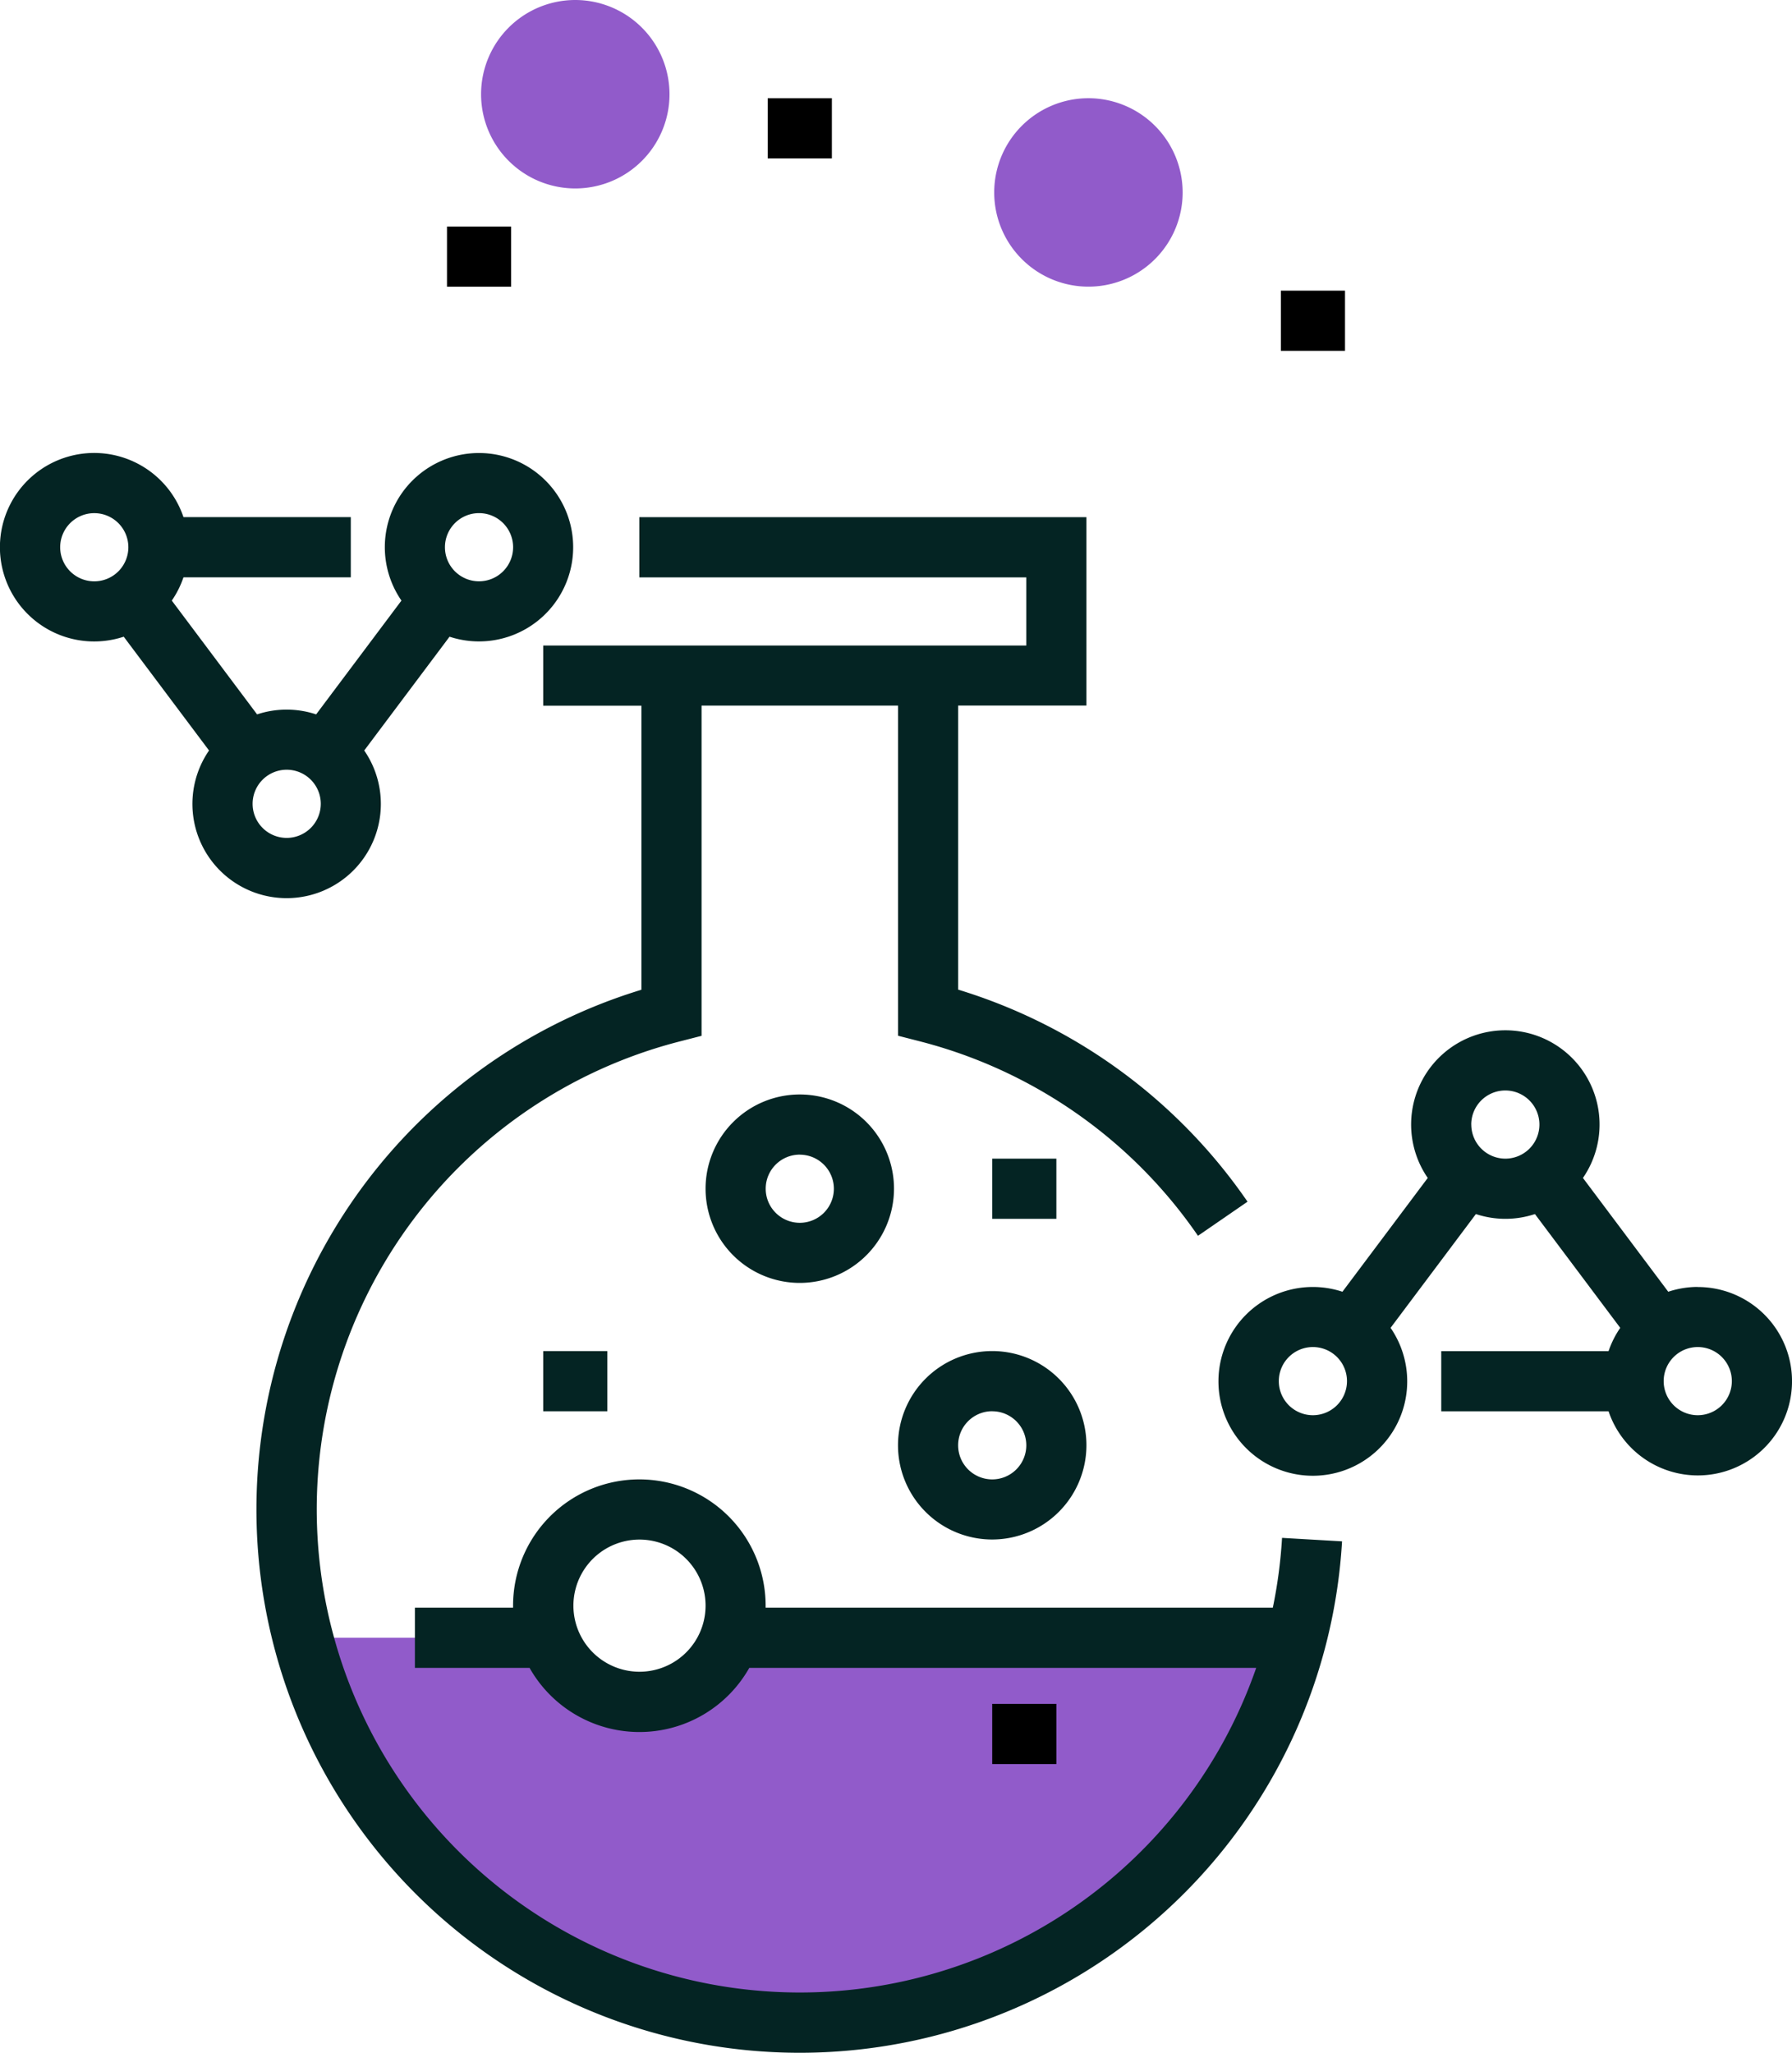 <svg xmlns="http://www.w3.org/2000/svg" width="74.444" height="85.269" viewBox="0 0 74.444 85.269">
  <g id="test-tube" transform="translate(0)">
    <path id="Path_96852" data-name="Path 96852" d="M97.3,424.531c9.187,0,18.5-7.5,20.844-16.031H94.478c-.591,2.25-1.408,2.748-3.84,2.748s-3.234-.5-3.825-2.748H76.878c2.34,8.487,11.2,16.031,20.421,16.031Zm0,0" transform="translate(-64.075 -340.468)" fill="#915bca"/>
    <path id="Path_96853" data-name="Path 96853" d="M106.6,171.4a20.062,20.062,0,0,1-.383,2.9H85.147c0-.028,0-.055,0-.083a5.246,5.246,0,1,0-10.492,0c0,.028,0,.055,0,.083H70.577v2.5H75.34a5.241,5.241,0,0,0,9.129,0h21.058a20.069,20.069,0,1,1-23.979-26.014l.938-.241V136.827h8.161v13.714l.938.241a20.074,20.074,0,0,1,11.523,8.07l2.058-1.417a22.582,22.582,0,0,0-12.021-8.809v-11.8h5.329V129H79.9v2.5H95.975v2.831H75.907v2.5h4.08v11.8a22.569,22.569,0,1,0,29.106,22.914Zm-24.295,4.152a2.745,2.745,0,1,1,.347-1.332,2.749,2.749,0,0,1-.347,1.332Zm0,0" transform="translate(-53.341 -107.516)" fill="#042423"/>
    <path id="Path_96854" data-name="Path 96854" d="M227.914,344.827a3.914,3.914,0,1,1,3.914-3.914A3.918,3.918,0,0,1,227.914,344.827Zm0-5.329a1.416,1.416,0,1,0,1.416,1.416A1.417,1.417,0,0,0,227.914,339.5Zm0,0" transform="translate(-186.695 -280.875)" fill="#042423"/>
    <path id="Path_96855" data-name="Path 96855" d="M179.914,280.827a3.914,3.914,0,1,1,3.914-3.914A3.918,3.918,0,0,1,179.914,280.827Zm0-5.329a1.416,1.416,0,1,0,1.416,1.416A1.417,1.417,0,0,0,179.914,275.5Zm0,0" transform="translate(-146.689 -227.534)" fill="#042423"/>
    <path id="Path_96856" data-name="Path 96856" d="M135.5,337h2.665v2.5H135.5Zm0,0" transform="translate(-112.934 -280.875)" fill="#042423"/>
    <path id="Path_96857" data-name="Path 96857" d="M247.5,289h2.665v2.5H247.5Zm0,0" transform="translate(-206.281 -240.869)" fill="#042423"/>
    <path id="Path_96858" data-name="Path 96858" d="M247.5,425h2.665v2.5H247.5Zm0,0" transform="translate(-206.281 -354.22)"/>
    <path id="Path_96859" data-name="Path 96859" d="M323.9,267.659a3.9,3.9,0,0,0-1.226.2l-3.544-4.727a3.914,3.914,0,1,0-6.447,0l-3.544,4.727a3.921,3.921,0,1,0,2,1.5l3.544-4.727a3.9,3.9,0,0,0,2.453,0l3.544,4.727a3.912,3.912,0,0,0-.485.967h-6.951v2.5h6.951a3.913,3.913,0,1,0,3.708-5.163Zm-15.988,5.329a1.416,1.416,0,1,1,1.416-1.416A1.417,1.417,0,0,1,307.914,272.988Zm6.578-12.074a1.416,1.416,0,1,1,1.416,1.416A1.417,1.417,0,0,1,314.492,260.914Zm9.41,12.074a1.416,1.416,0,1,1,1.416-1.416A1.417,1.417,0,0,1,323.9,272.988Zm0,0" transform="translate(-253.371 -214.199)" fill="#042423"/>
    <path id="Path_96860" data-name="Path 96860" d="M19.9,113a3.911,3.911,0,0,0-3.223,6.13l-3.544,4.727a3.9,3.9,0,0,0-2.453,0L7.137,119.13a3.914,3.914,0,0,0,.485-.967h6.951v-2.5H7.622A3.915,3.915,0,1,0,5.14,120.63l3.544,4.727a3.914,3.914,0,1,0,6.447,0l3.544-4.727A3.913,3.913,0,1,0,19.9,113ZM2.5,116.914a1.416,1.416,0,1,1,1.416,1.416A1.417,1.417,0,0,1,2.5,116.914Zm9.41,12.074a1.416,1.416,0,1,1,1.416-1.416A1.417,1.417,0,0,1,11.908,128.988ZM19.9,118.329a1.416,1.416,0,1,1,1.416-1.416A1.417,1.417,0,0,1,19.9,118.329Zm0,0" transform="translate(0 -94.181)" fill="#042423"/>
    <path id="Path_96861" data-name="Path 96861" d="M123.914,0a3.914,3.914,0,1,0,3.914,3.914A3.918,3.918,0,0,0,123.914,0Zm0,0" transform="translate(-100.015)" fill="#915bca"/>
    <path id="Path_96862" data-name="Path 96862" d="M251.914,24.5a3.914,3.914,0,1,0,3.914,3.914A3.918,3.918,0,0,0,251.914,24.5Zm0,0" transform="translate(-206.698 -20.42)" fill="#915bca"/>
    <path id="Path_96863" data-name="Path 96863" d="M319.5,72.5h2.665V75H319.5Zm0,0" transform="translate(-266.29 -60.426)"/>
    <path id="Path_96864" data-name="Path 96864" d="M191.5,24.5h2.665V27H191.5Zm0,0" transform="translate(-159.607 -20.42)"/>
    <path id="Path_96865" data-name="Path 96865" d="M111.5,56.5h2.665V59H111.5Zm0,0" transform="translate(-92.931 -47.09)"/>
  </g>
</svg>
